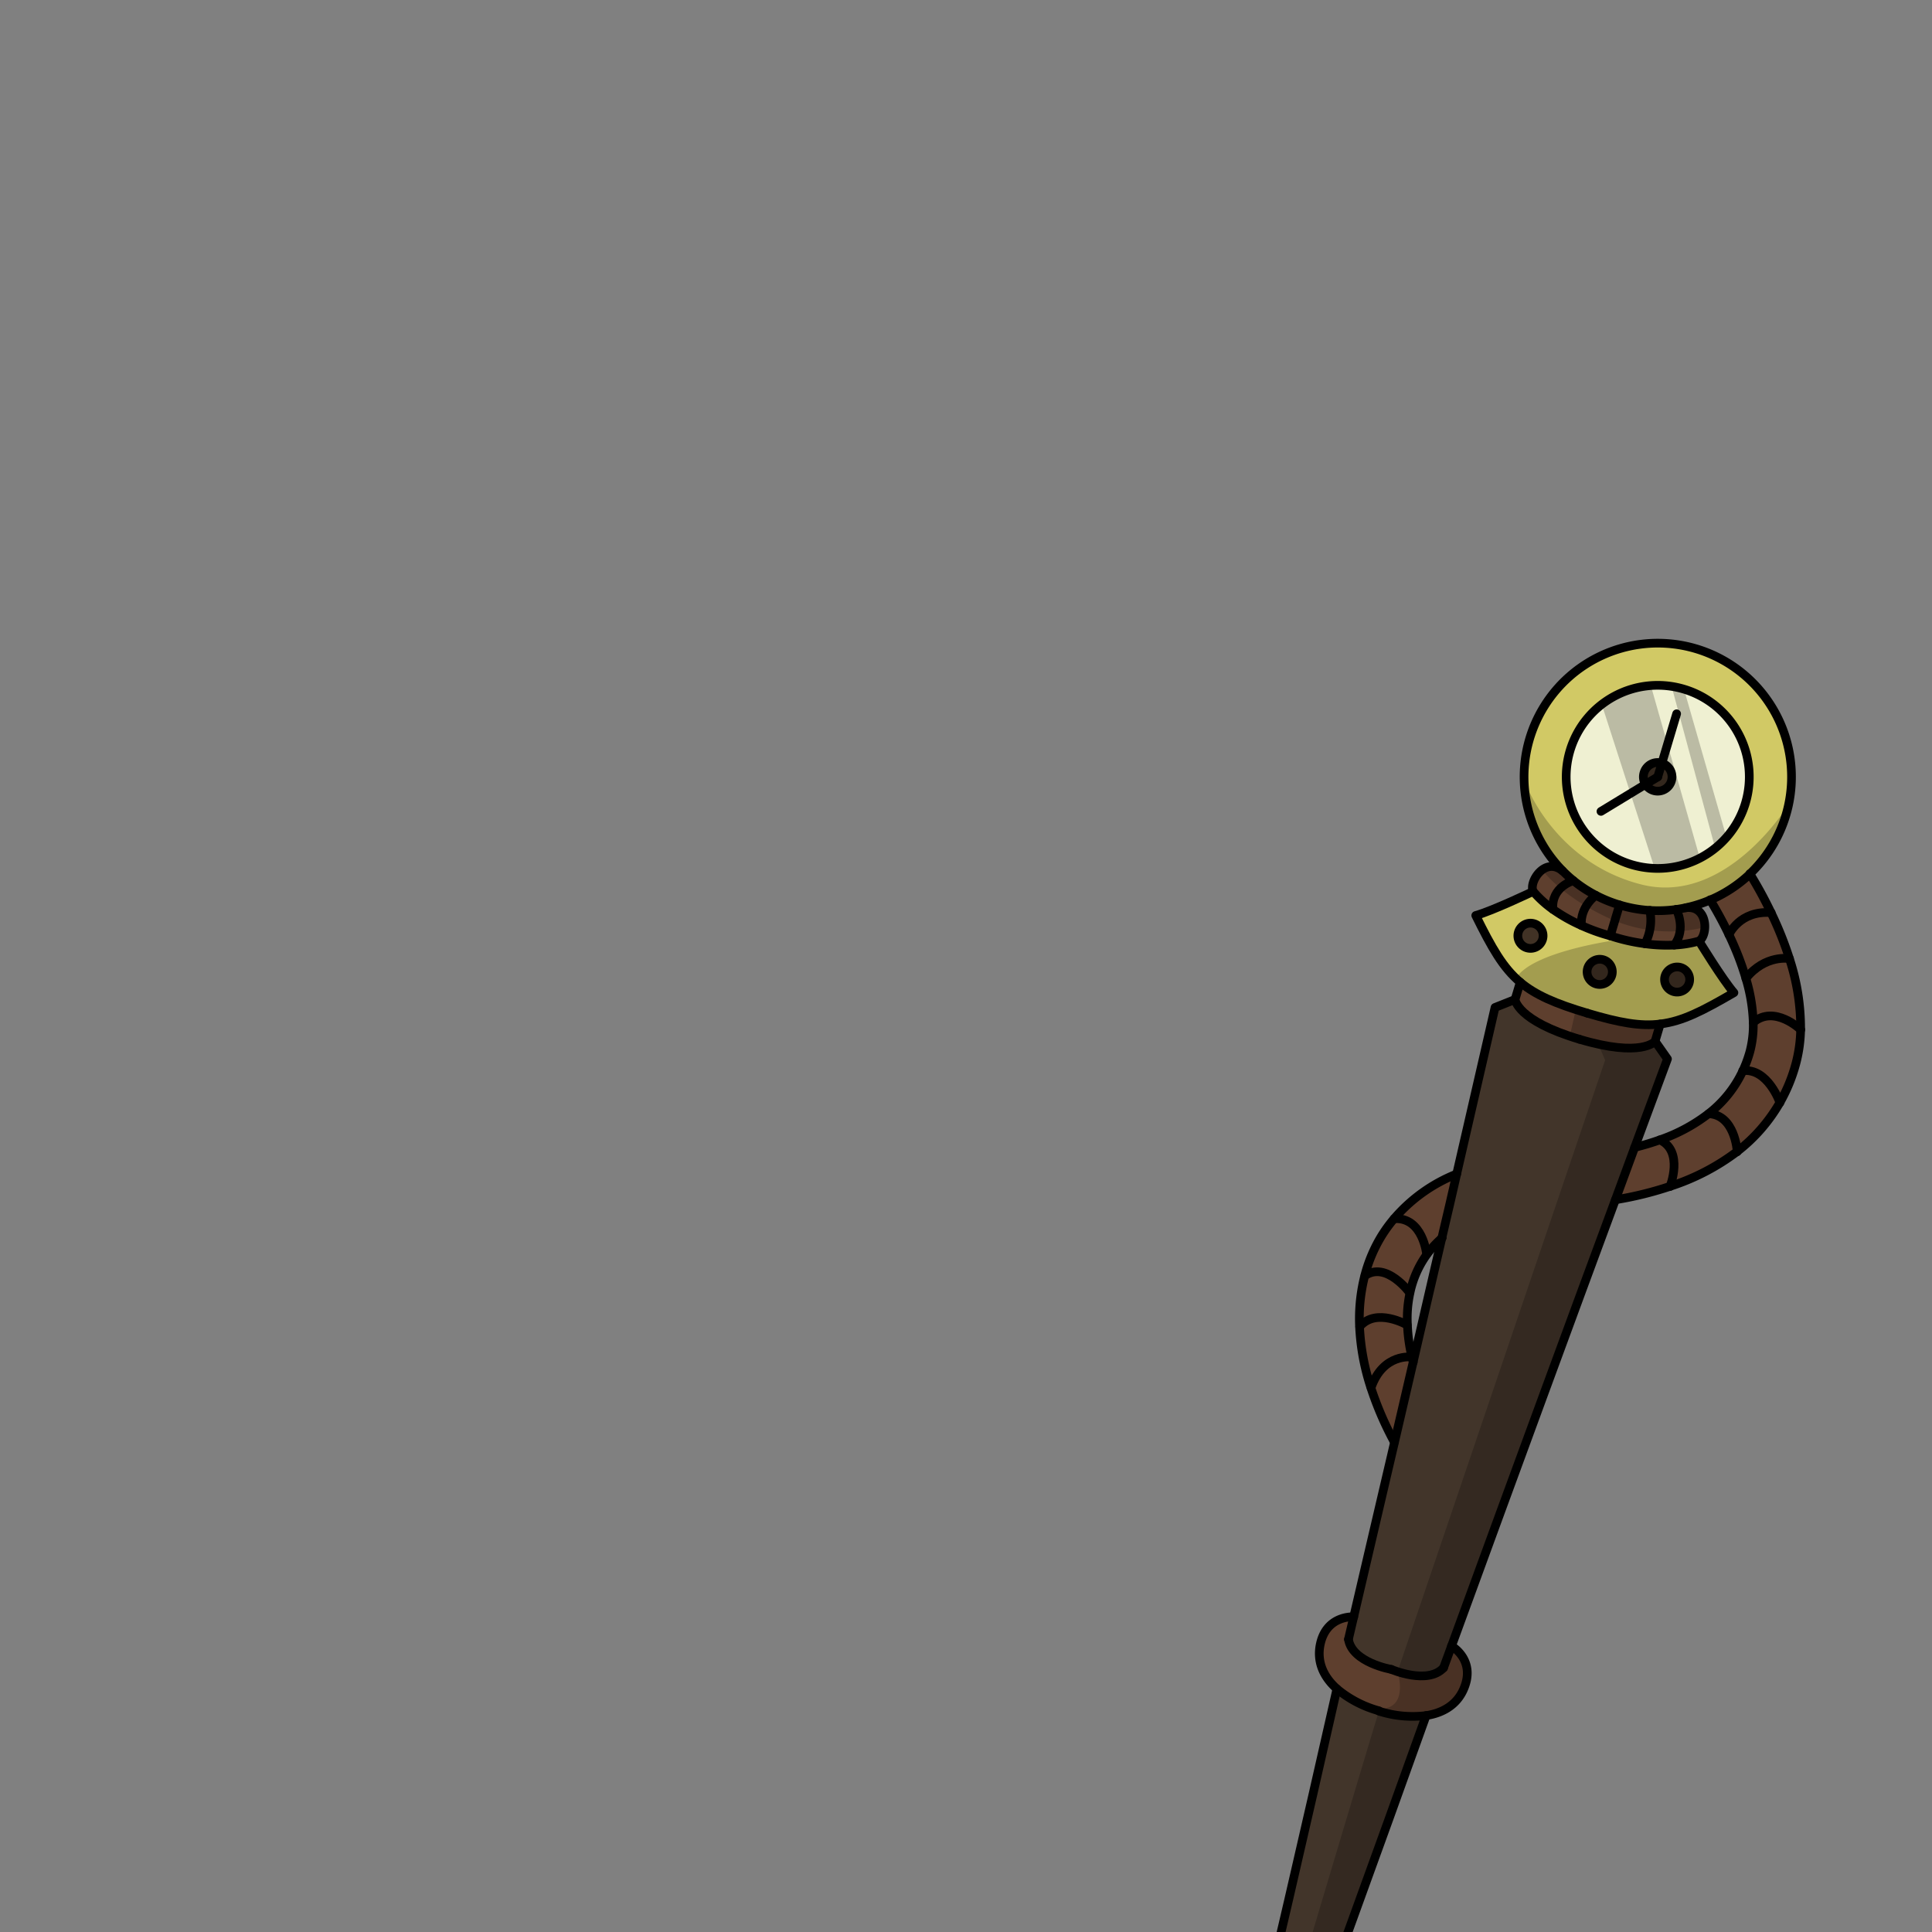 <svg xmlns="http://www.w3.org/2000/svg" viewBox="0 0 432 432">
  <rect x="0" y="0" width="432" height="432" fill="#808080" stroke="none"/>
  <defs>
    <style>.GUNDAN_WEAPON_WEAPON_BACK_GUNDAN_WEAPON-15_cls-1{isolation:isolate;}.GUNDAN_WEAPON_WEAPON_BACK_GUNDAN_WEAPON-15_cls-2{fill:#5e3f2e;}.GUNDAN_WEAPON_WEAPON_BACK_GUNDAN_WEAPON-15_cls-3{fill:#42352a;}.GUNDAN_WEAPON_WEAPON_BACK_GUNDAN_WEAPON-15_cls-4{fill:#413225;}.GUNDAN_WEAPON_WEAPON_BACK_GUNDAN_WEAPON-15_cls-5{fill:#eff0d2;}.GUNDAN_WEAPON_WEAPON_BACK_GUNDAN_WEAPON-15_cls-6{fill:#d1c965;}.GUNDAN_WEAPON_WEAPON_BACK_GUNDAN_WEAPON-15_cls-7{fill:none;stroke:#000;stroke-linecap:round;stroke-linejoin:round;stroke-width:1.94px;}.GUNDAN_WEAPON_WEAPON_BACK_GUNDAN_WEAPON-15_cls-8{opacity:0.22;mix-blend-mode:multiply;}</style>
  </defs>
  <g class="GUNDAN_WEAPON_WEAPON_BACK_GUNDAN_WEAPON-15_cls-1">
    <g id="weapon_back" data-name="weapon back">
      <path class="GUNDAN_WEAPON_WEAPON_BACK_GUNDAN_WEAPON-15_cls-2" d="M302.7,361.53c-.39,1.68-.79,3.36-1.18,5.05.85,5.19,9.58,6.7,9.58,6.7s8.13,3.52,11.68-.35l1.79-4.88c.27.16,5.45,3.23,2.75,9.56-1.5,3.53-4.6,5.41-8.43,6a28,28,0,0,1-20-6c-2.89-2.57-4.45-5.84-3.78-9.63C296.41,361.06,302.7,361.53,302.7,361.53Z" />
      <path class="GUNDAN_WEAPON_WEAPON_BACK_GUNDAN_WEAPON-15_cls-2" d="M353.17,232.38c-14-4.16-14.4-8.89-14.4-8.89l1.16-3.87c3.39,2.85,7.81,4.78,15,6.92s11.94,3,16.32,2.43l-1.15,3.87S367.11,236.55,353.17,232.38Z" />
      <path class="GUNDAN_WEAPON_WEAPON_BACK_GUNDAN_WEAPON-15_cls-3" d="M253.41,567.82c13.35-40.23,40.46-115.58,65.48-184.23a28,28,0,0,1-20-6c-16.74,71.25-35.41,149.27-46.29,190.18A6.6,6.6,0,0,1,253.41,567.82Z" />
      <path class="GUNDAN_WEAPON_WEAPON_BACK_GUNDAN_WEAPON-15_cls-3" d="M338.77,223.49s.44,4.73,14.4,8.89,16.91.46,16.91.46l2.77,3.94s-2.71,7.29-7.33,19.78c-1.29,3.51-2.74,7.43-4.31,11.71-9,24.31-22.25,60.36-36.64,99.78l-1.79,4.88c-3.55,3.87-11.68.35-11.68.35s-8.73-1.51-9.58-6.7c.39-1.69.79-3.37,1.18-5.05,3.16-13.5,6.23-26.62,9.12-39L316,304.59c2.31-9.95,4.47-19.28,6.43-27.8h0c1.19-5,2.29-9.82,3.31-14.26,5.3-23,8.57-37.24,8.57-37.24Z" />
      <path class="GUNDAN_WEAPON_WEAPON_BACK_GUNDAN_WEAPON-15_cls-4" d="M375.81,216.33a2.82,2.82,0,1,1-3.5,1.9A2.82,2.82,0,0,1,375.81,216.33Z" />
      <path class="GUNDAN_WEAPON_WEAPON_BACK_GUNDAN_WEAPON-15_cls-4" d="M358.47,214.61A2.82,2.82,0,1,1,355,216.5,2.81,2.81,0,0,1,358.47,214.61Z" />
      <path class="GUNDAN_WEAPON_WEAPON_BACK_GUNDAN_WEAPON-15_cls-4" d="M343,206.54a2.82,2.82,0,1,1-3.51,1.9A2.82,2.82,0,0,1,343,206.54Z" />
      <path class="GUNDAN_WEAPON_WEAPON_BACK_GUNDAN_WEAPON-15_cls-2" d="M307.64,278.71a30.76,30.76,0,0,1,4.11-6.2,35.81,35.81,0,0,1,14-10c-1,4.44-2.12,9.21-3.31,14.26h0a22.17,22.17,0,0,0-3.39,3.67,22.41,22.41,0,0,0-3.8,8.6,26.62,26.62,0,0,0-.57,7.21,36.6,36.6,0,0,0,1,7.17c.09.38.19.76.29,1.15l-4.16,17.89a72.89,72.89,0,0,1-5.25-12.17A51.25,51.25,0,0,1,304,296.64a38.65,38.65,0,0,1,1.16-11.39A32.84,32.84,0,0,1,307.64,278.71Z" />
      <path class="GUNDAN_WEAPON_WEAPON_BACK_GUNDAN_WEAPON-15_cls-2" d="M365.52,256.56c-1.29,3.51-2.74,7.43-4.31,11.71a77,77,0,0,0,12.21-3,50.35,50.35,0,0,0,15-7.78c0-.09-.05-.65-.2-1.45.15.8.19,1.36.2,1.45a37.12,37.12,0,0,0,9.59-11,36.75,36.75,0,0,0,3.55-8.66,32.09,32.09,0,0,0,1.07-7.66,49.87,49.87,0,0,0-2.53-15.89A77.12,77.12,0,0,0,396,204.06a89.11,89.11,0,0,0-4.74-8.69,29.9,29.9,0,0,1-8.92,5.85c1.07,1.76,2.64,4.48,4.21,7.77.38.81.78,1.66,1.15,2.54a61.8,61.8,0,0,1,2.64,7.25,38.39,38.39,0,0,1,1.65,9.84,23.28,23.28,0,0,1-.73,6.48,27.37,27.37,0,0,1-1.58,4.32,26,26,0,0,1-7.65,9.6h0a38.1,38.1,0,0,1-10.92,5.86h0A55.7,55.7,0,0,1,365.52,256.56Zm19.29-6.69a5,5,0,0,0-1.71-.72,5,5,0,0,1,1.71.72,5.78,5.78,0,0,1,1.3,1.16A5.78,5.78,0,0,0,384.81,249.87Z" />
      <path class="GUNDAN_WEAPON_WEAPON_BACK_GUNDAN_WEAPON-15_cls-2" d="M342.83,199.33c-1.06-2.08,2.62-7.86,6.55-4.6l0,0a28.22,28.22,0,0,0,2.42,2.2,29.25,29.25,0,0,0,5,3.28,29.63,29.63,0,0,0,5.32,2.16,29.56,29.56,0,0,0,12.7,1c.72-.1,1.44-.23,2.14-.38v0c5.07-.57,5,6.27,2.95,7.44a23.92,23.92,0,0,1-5.55.91,35.5,35.5,0,0,1-6.54-.3,41.51,41.51,0,0,1-7.76-1.77,39.8,39.8,0,0,1-6.45-2.31,37,37,0,0,1-6.39-3.61A24.13,24.13,0,0,1,342.83,199.33Z" />
      <path class="GUNDAN_WEAPON_WEAPON_BACK_GUNDAN_WEAPON-15_cls-4" d="M371.6,170.64a3.2,3.2,0,1,1-3.65,4.73,3.14,3.14,0,0,1-.33-2.57A3.19,3.19,0,0,1,371.6,170.64Z" />
      <path class="GUNDAN_WEAPON_WEAPON_BACK_GUNDAN_WEAPON-15_cls-5" d="M367.62,172.8a3.14,3.14,0,0,0,.33,2.57,3.2,3.2,0,1,0-.33-2.57Zm22.67,6.77a20.47,20.47,0,1,1-13.75-25.47A20.45,20.45,0,0,1,390.29,179.57Z" />
      <path class="GUNDAN_WEAPON_WEAPON_BACK_GUNDAN_WEAPON-15_cls-6" d="M330,204.7c3.6,7.27,6.09,11.69,9.93,14.92,3.39,2.85,7.81,4.78,15,6.92s11.94,3,16.32,2.43c5-.6,9.48-2.94,16.48-7-2.5-2.87-7.79-11.52-7.79-11.52a23.92,23.92,0,0,1-5.55.91,35.5,35.5,0,0,1-6.54-.3,41.51,41.51,0,0,1-7.76-1.77,39.8,39.8,0,0,1-6.45-2.31,37,37,0,0,1-6.39-3.61,24.13,24.13,0,0,1-4.4-4S333.67,203.67,330,204.7Zm42.31,13.53a2.81,2.81,0,1,1,1.88,3.51A2.82,2.82,0,0,1,372.31,218.23ZM355,216.5a2.82,2.82,0,1,1,1.9,3.51A2.82,2.82,0,0,1,355,216.5Zm-15.44-8.06a2.82,2.82,0,1,1,1.89,3.51A2.84,2.84,0,0,1,339.52,208.44Z" />
      <path class="GUNDAN_WEAPON_WEAPON_BACK_GUNDAN_WEAPON-15_cls-6" d="M391.3,195.37a29.9,29.9,0,1,0-41.9-.66,28.22,28.22,0,0,0,2.42,2.2,29.25,29.25,0,0,0,5,3.28,29.63,29.63,0,0,0,5.32,2.16,29.56,29.56,0,0,0,12.7,1c.72-.1,1.44-.23,2.14-.38a30.09,30.09,0,0,0,14.33-7.57Zm-1-15.8a20.47,20.47,0,1,1-13.75-25.47A20.45,20.45,0,0,1,390.29,179.57Z" />
      <path class="GUNDAN_WEAPON_WEAPON_BACK_GUNDAN_WEAPON-15_cls-7" d="M351.06,167.86a20.47,20.47,0,1,0,25.48-13.76A20.46,20.46,0,0,0,351.06,167.86Z" />
      <path class="GUNDAN_WEAPON_WEAPON_BACK_GUNDAN_WEAPON-15_cls-7" d="M371.6,170.64a3.19,3.19,0,0,0-4,2.16,3.14,3.14,0,0,0,.33,2.57,3.2,3.2,0,1,0,3.65-4.73Z" />
      <path class="GUNDAN_WEAPON_WEAPON_BACK_GUNDAN_WEAPON-15_cls-7" d="M391.3,195.37a29.9,29.9,0,1,0-41.9-.66,28.22,28.22,0,0,0,2.42,2.2,29.25,29.25,0,0,0,5,3.28,29.63,29.63,0,0,0,5.32,2.16,29.56,29.56,0,0,0,12.7,1c.72-.1,1.44-.23,2.14-.38a30.09,30.09,0,0,0,14.33-7.57Z" />
      <path class="GUNDAN_WEAPON_WEAPON_BACK_GUNDAN_WEAPON-15_cls-7" d="M360.07,209.25a41.51,41.51,0,0,0,7.76,1.77,35.5,35.5,0,0,0,6.54.3,23.92,23.92,0,0,0,5.55-.91c2-1.17,2.12-8-2.95-7.44" />
      <path class="GUNDAN_WEAPON_WEAPON_BACK_GUNDAN_WEAPON-15_cls-7" d="M354.91,226.54c7.17,2.14,11.94,3,16.32,2.43,5-.6,9.48-2.94,16.48-7-2.5-2.87-7.79-11.52-7.79-11.52" />
      <path class="GUNDAN_WEAPON_WEAPON_BACK_GUNDAN_WEAPON-15_cls-7" d="M353.17,232.38c13.94,4.17,16.91.46,16.91.46l1.15-3.87" />
      <path class="GUNDAN_WEAPON_WEAPON_BACK_GUNDAN_WEAPON-15_cls-7" d="M370.08,232.84l2.77,3.94s-2.71,7.29-7.33,19.78c-1.29,3.51-2.74,7.43-4.31,11.71-9,24.31-22.25,60.36-36.64,99.78l-1.79,4.88" />
      <path class="GUNDAN_WEAPON_WEAPON_BACK_GUNDAN_WEAPON-15_cls-7" d="M318.89,383.59c-21.61,60.49-44.47,121.35-65.18,183.33" />
      <path class="GUNDAN_WEAPON_WEAPON_BACK_GUNDAN_WEAPON-15_cls-7" d="M311.1,373.28s8.13,3.52,11.68-.35" />
      <path class="GUNDAN_WEAPON_WEAPON_BACK_GUNDAN_WEAPON-15_cls-7" d="M324.56,368.05h0c.27.16,5.45,3.23,2.75,9.56-1.5,3.54-4.6,5.41-8.43,6a24.7,24.7,0,0,1-10.55-1" />
      <path class="GUNDAN_WEAPON_WEAPON_BACK_GUNDAN_WEAPON-15_cls-7" d="M360.07,209.25a39.8,39.8,0,0,1-6.45-2.31,37,37,0,0,1-6.39-3.61,24.13,24.13,0,0,1-4.4-4c-1.06-2.08,2.62-7.86,6.55-4.6" />
      <path class="GUNDAN_WEAPON_WEAPON_BACK_GUNDAN_WEAPON-15_cls-7" d="M354.91,226.54c-7.17-2.14-11.59-4.07-15-6.92-3.84-3.23-6.33-7.65-9.93-14.92,3.67-1,12.83-5.37,12.83-5.37" />
      <path class="GUNDAN_WEAPON_WEAPON_BACK_GUNDAN_WEAPON-15_cls-7" d="M353.17,232.38c-14-4.16-14.4-8.89-14.4-8.89l1.16-3.87" />
      <path class="GUNDAN_WEAPON_WEAPON_BACK_GUNDAN_WEAPON-15_cls-7" d="M322.41,276.79c-2,8.52-4.12,17.85-6.43,27.8l-4.16,17.89c-2.89,12.43-6,25.55-9.12,39-.39,1.68-.79,3.36-1.18,5.05" />
      <path class="GUNDAN_WEAPON_WEAPON_BACK_GUNDAN_WEAPON-15_cls-7" d="M338.77,223.49l-4.48,1.78s-3.27,14.28-8.57,37.24c-1,4.44-2.12,9.21-3.31,14.26" />
      <path class="GUNDAN_WEAPON_WEAPON_BACK_GUNDAN_WEAPON-15_cls-7" d="M252.94,566.69c16.83-62.32,31.85-126.51,46-189.06" />
      <path class="GUNDAN_WEAPON_WEAPON_BACK_GUNDAN_WEAPON-15_cls-7" d="M311.1,373.28s-8.73-1.51-9.58-6.7" />
      <path class="GUNDAN_WEAPON_WEAPON_BACK_GUNDAN_WEAPON-15_cls-7" d="M302.7,361.53s-6.29-.47-7.55,6.47c-.67,3.79.89,7.06,3.78,9.63a24.88,24.88,0,0,0,9.41,4.91" />
      <path class="GUNDAN_WEAPON_WEAPON_BACK_GUNDAN_WEAPON-15_cls-7" d="M365.52,256.56a55.7,55.7,0,0,0,5.63-1.68A38.1,38.1,0,0,0,382.07,249a26,26,0,0,0,7.65-9.6,27.37,27.37,0,0,0,1.58-4.32,23.28,23.28,0,0,0,.73-6.48,38.39,38.39,0,0,0-1.65-9.84,61.8,61.8,0,0,0-2.64-7.25c-.37-.88-.77-1.73-1.15-2.54-1.57-3.29-3.14-6-4.21-7.77" />
      <path class="GUNDAN_WEAPON_WEAPON_BACK_GUNDAN_WEAPON-15_cls-7" d="M361.21,268.27a77,77,0,0,0,12.21-3,50.35,50.35,0,0,0,15-7.78,37.27,37.27,0,0,0,9.59-11,36.75,36.75,0,0,0,3.55-8.66,32.09,32.09,0,0,0,1.07-7.66,49.87,49.87,0,0,0-2.53-15.89A77.66,77.66,0,0,0,396,204.06a89.11,89.11,0,0,0-4.74-8.69" />
      <path class="GUNDAN_WEAPON_WEAPON_BACK_GUNDAN_WEAPON-15_cls-7" d="M325.72,262.51a35.81,35.81,0,0,0-14,10,30.76,30.76,0,0,0-4.11,6.2,32.84,32.84,0,0,0-2.45,6.54A38.65,38.65,0,0,0,304,296.64a51.25,51.25,0,0,0,2.54,13.67,72.89,72.89,0,0,0,5.25,12.17" />
      <path class="GUNDAN_WEAPON_WEAPON_BACK_GUNDAN_WEAPON-15_cls-7" d="M316,304.59l-.29-1.15a36.6,36.6,0,0,1-1-7.17,26.62,26.62,0,0,1,.57-7.21,22.41,22.41,0,0,1,3.8-8.6,22.17,22.17,0,0,1,3.39-3.67h0" />
      <path class="GUNDAN_WEAPON_WEAPON_BACK_GUNDAN_WEAPON-15_cls-7" d="M355,216.5a2.82,2.82,0,1,0,3.51-1.89A2.83,2.83,0,0,0,355,216.5Z" />
      <path class="GUNDAN_WEAPON_WEAPON_BACK_GUNDAN_WEAPON-15_cls-7" d="M372.31,218.23a2.81,2.81,0,1,0,3.5-1.9A2.83,2.83,0,0,0,372.31,218.23Z" />
      <path class="GUNDAN_WEAPON_WEAPON_BACK_GUNDAN_WEAPON-15_cls-7" d="M344.92,210.05a2.82,2.82,0,1,1-1.89-3.51A2.82,2.82,0,0,1,344.92,210.05Z" />
      <path class="GUNDAN_WEAPON_WEAPON_BACK_GUNDAN_WEAPON-15_cls-7" d="M386.59,209s2.36-5.48,9.45-4.93" />
      <path class="GUNDAN_WEAPON_WEAPON_BACK_GUNDAN_WEAPON-15_cls-7" d="M400.13,214.35s-5.41-1-9.75,4.43" />
      <path class="GUNDAN_WEAPON_WEAPON_BACK_GUNDAN_WEAPON-15_cls-7" d="M402.66,230.24s-5.89-5.67-10.63-1.62" />
      <path class="GUNDAN_WEAPON_WEAPON_BACK_GUNDAN_WEAPON-15_cls-7" d="M398,246.56s-2.7-7.8-8.32-7.14" />
      <path class="GUNDAN_WEAPON_WEAPON_BACK_GUNDAN_WEAPON-15_cls-7" d="M388.44,257.54h0c0-.36-.58-8.26-6.38-8.51" />
      <path class="GUNDAN_WEAPON_WEAPON_BACK_GUNDAN_WEAPON-15_cls-7" d="M373.42,265.31s3.15-7.9-2.27-10.43" />
      <path class="GUNDAN_WEAPON_WEAPON_BACK_GUNDAN_WEAPON-15_cls-7" d="M319,280.46s-.84-8.37-7.27-7.95" />
      <path class="GUNDAN_WEAPON_WEAPON_BACK_GUNDAN_WEAPON-15_cls-7" d="M315.21,289.06s-5.22-7.14-10-3.81" />
      <path class="GUNDAN_WEAPON_WEAPON_BACK_GUNDAN_WEAPON-15_cls-7" d="M314.64,296.26s-6.92-4-10.61.38" />
      <path class="GUNDAN_WEAPON_WEAPON_BACK_GUNDAN_WEAPON-15_cls-7" d="M315.69,303.44s-6.44-.94-9.12,6.87" />
      <path class="GUNDAN_WEAPON_WEAPON_BACK_GUNDAN_WEAPON-15_cls-7" d="M374.83,203.32s2.3,4.42-.46,8" />
      <path class="GUNDAN_WEAPON_WEAPON_BACK_GUNDAN_WEAPON-15_cls-7" d="M368.91,203.56a11.46,11.46,0,0,1-1.08,7.46h0" />
      <polyline class="GUNDAN_WEAPON_WEAPON_BACK_GUNDAN_WEAPON-15_cls-7" points="362.13 202.35 360.07 209.25 360.07 209.27" />
      <path class="GUNDAN_WEAPON_WEAPON_BACK_GUNDAN_WEAPON-15_cls-7" d="M356.81,200.2s-3.57,2.58-3.19,6.74" />
      <path class="GUNDAN_WEAPON_WEAPON_BACK_GUNDAN_WEAPON-15_cls-7" d="M351.82,196.92s-5,1.33-4.59,6.41" />
      <line class="GUNDAN_WEAPON_WEAPON_BACK_GUNDAN_WEAPON-15_cls-7" x1="371.6" y1="170.64" x2="374.9" y2="159.6" />
      <line class="GUNDAN_WEAPON_WEAPON_BACK_GUNDAN_WEAPON-15_cls-7" x1="371.6" y1="170.64" x2="370.68" y2="173.71" />
      <polyline class="GUNDAN_WEAPON_WEAPON_BACK_GUNDAN_WEAPON-15_cls-7" points="357.98 181.43 367.95 175.37 370.68 173.72" />
      <g class="GUNDAN_WEAPON_WEAPON_BACK_GUNDAN_WEAPON-15_cls-8">
        <polygon points="369.13 153.3 380.13 192.03 369.99 194.17 358.16 157.51 369.13 153.3" />
        <polygon points="373.78 153.48 383.52 189.65 386.05 187.23 376.54 154.1 373.78 153.48" />
        <path d="M400,179.77s-13.86,22.86-33,18-25.61-22-25.61-22,1.46,12.3,7.16,17.93c-3.58-.33-3.93.54-3.93.54s4.29,6.17,15.42,11.2a32.92,32.92,0,0,0,21.46,1.82l-2.64-4.51a24.34,24.34,0,0,0,9.76-5.11C392.83,193.81,398.9,187.65,400,179.77Z" />
        <path d="M380.71,211.67l-2.26-1.16-16.89-.33s-19.05,2.55-22.58,8.59a45.71,45.71,0,0,0,13.37,7L351,231.7l6.46,2,1.45,3.35L312.5,373.79s2.68,8.35-4,8.29c-2.75,8.61-48.77,163.36-48.77,163.36l58.86-161s6.38-1.3,8.31-6.39a9.26,9.26,0,0,0-.88-8.69L324.26,368l36.95-99.69,11.49-31.7-1.95-3.29.87-3.9s11.91-4,16.15-8.38A36.64,36.64,0,0,1,380.71,211.67Z" />
      </g>
    </g>
  </g>
</svg>